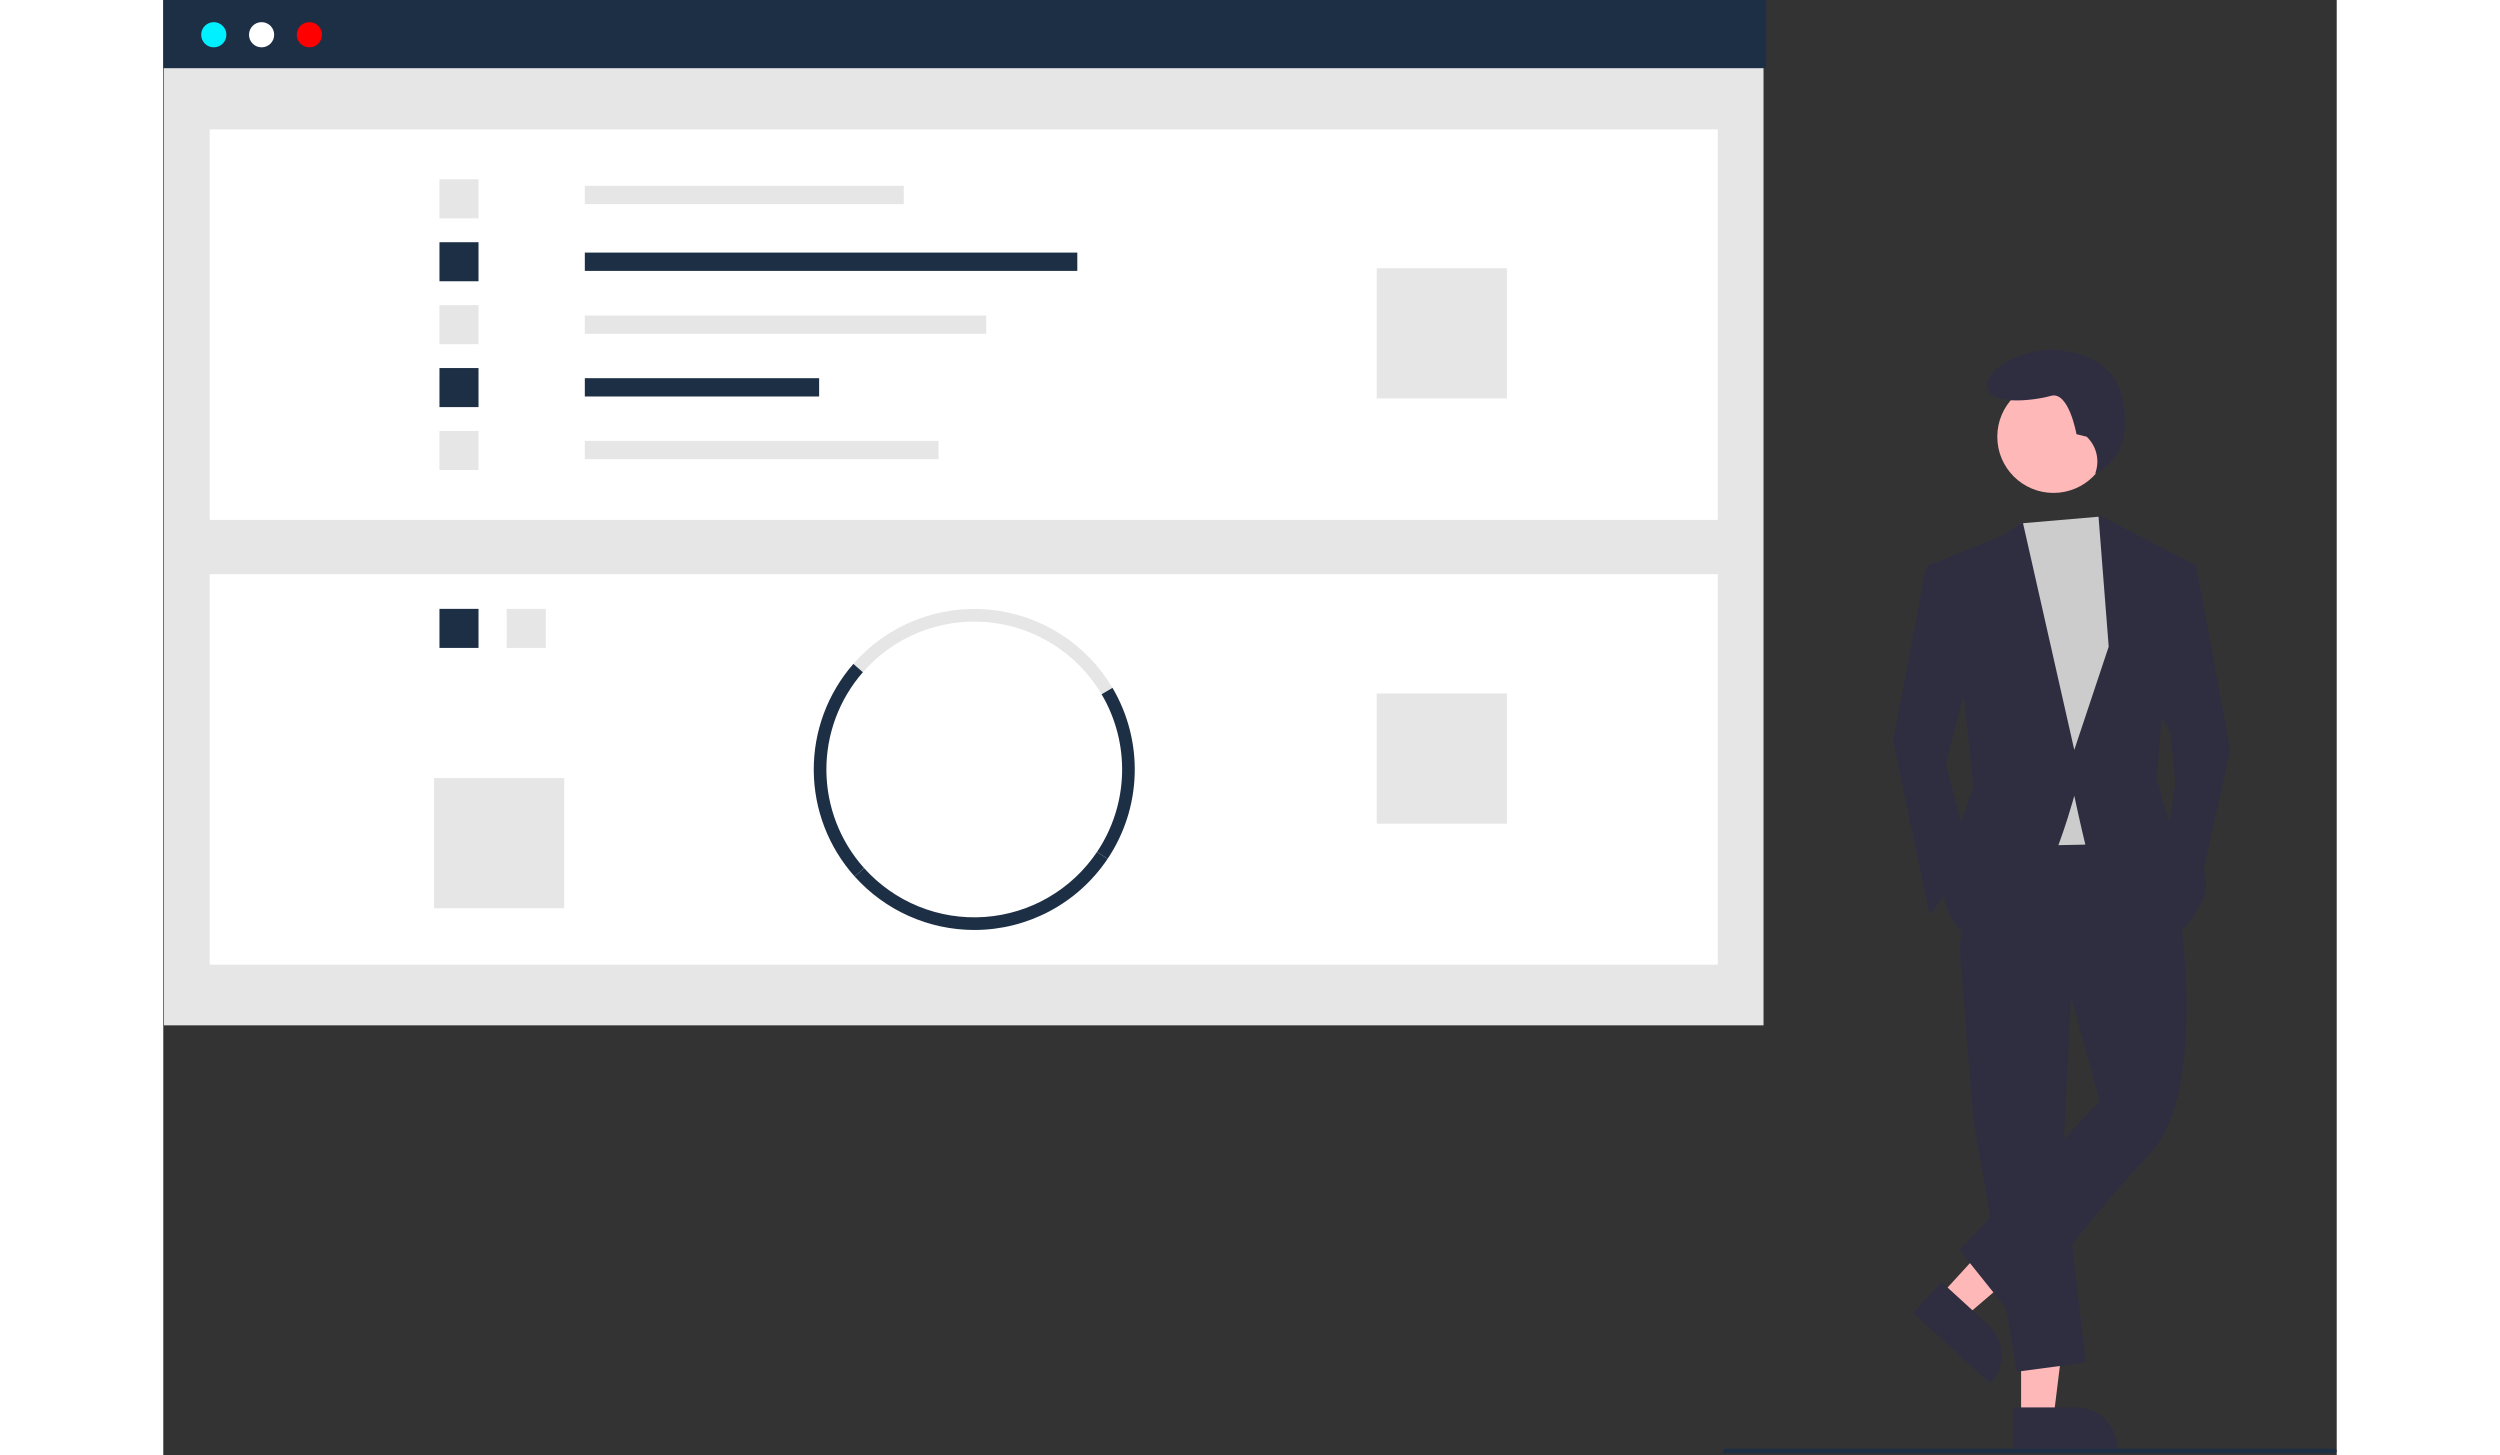 <svg width="756" height="440" viewBox="0 0 956 640" fill="none" xmlns="http://www.w3.org/2000/svg">
<rect x="0" y="0" width="956" height="640" fill="#333333" stroke="none"/>
<g clip-path="url(#clip0_110_98)">
<path d="M703.876 0.399H0.301V451H703.876V0.399Z" fill="#E6E6E6"/>
<path d="M683.757 56.916H20.419V228.688H683.757V56.916Z" fill="white"/>
<path d="M325.699 81.727H185.418V89.78H325.699V81.727Z" fill="#E6E6E6"/>
<path d="M402.043 111.101H185.418V119.154H402.043V111.101Z" fill="#1D2F45"/>
<path d="M361.962 138.776H185.418V146.828H361.962V138.776Z" fill="#E6E6E6"/>
<path d="M288.482 166.346H185.418V174.398H288.482V166.346Z" fill="#1D2F45"/>
<path d="M340.968 193.916H185.418V201.968H340.968V193.916Z" fill="#E6E6E6"/>
<path d="M138.658 78.864H121.48V96.041H138.658V78.864Z" fill="#E6E6E6"/>
<path d="M138.658 106.539H121.48V123.716H138.658V106.539Z" fill="#1D2F45"/>
<path d="M138.658 134.213H121.48V151.391H138.658V134.213Z" fill="#E6E6E6"/>
<path d="M138.658 161.888H121.48V179.065H138.658V161.888Z" fill="#1D2F45"/>
<path d="M138.658 189.562H121.48V206.74H138.658V189.562Z" fill="#E6E6E6"/>
<path d="M590.993 117.99H533.735V175.248H590.993V117.99Z" fill="#E6E6E6"/>
<path d="M683.757 252.546H20.419V424.319H683.757V252.546Z" fill="white"/>
<path d="M168.241 267.812H151.063V284.989H168.241V267.812Z" fill="#E6E6E6"/>
<path d="M138.658 267.812H121.48V284.989H138.658V267.812Z" fill="#1D2F45"/>
<path d="M412.724 305.375C407.488 296.512 400.224 289.017 391.528 283.508C382.832 277.999 372.952 274.633 362.702 273.686C352.451 272.739 342.122 274.239 332.564 278.062C323.006 281.884 314.491 287.921 307.721 295.676L303.535 292.018C310.882 283.599 320.124 277.045 330.499 272.894C340.873 268.743 352.085 267.115 363.212 268.143C374.339 269.17 385.063 272.825 394.502 278.805C403.941 284.786 411.826 292.922 417.508 302.544L412.724 305.375Z" fill="#E6E6E6"/>
<path d="M415.343 377.794L410.73 374.692C417.563 364.501 421.376 352.586 421.728 340.321C422.081 328.057 418.96 315.942 412.724 305.375L417.508 302.544C424.279 314.015 427.668 327.166 427.285 340.481C426.902 353.796 422.762 366.731 415.343 377.794Z" fill="#1D2F45"/>
<path d="M304.114 385.539C292.623 372.705 286.221 356.113 286.115 338.888C286.008 321.662 292.204 304.992 303.535 292.018L307.721 295.676C297.283 307.628 291.575 322.985 291.674 338.854C291.772 354.722 297.669 370.007 308.254 381.83L304.114 385.539Z" fill="#1D2F45"/>
<path d="M356.714 409.052C346.787 409.045 336.973 406.947 327.911 402.896C318.848 398.845 310.74 392.931 304.114 385.539L308.255 381.83C314.864 389.214 323.074 394.99 332.257 398.718C341.44 402.445 351.353 404.025 361.239 403.336C371.126 402.647 380.724 399.709 389.301 394.744C397.879 389.78 405.208 382.921 410.73 374.692L415.344 377.794C408.89 387.418 400.164 395.305 389.939 400.757C379.713 406.208 368.302 409.058 356.714 409.052Z" fill="#1D2F45"/>
<path d="M590.993 305.032H533.735V362.29H590.993V305.032Z" fill="#E6E6E6"/>
<path d="M176.352 342.249H119.095V399.507H176.352V342.249Z" fill="#E6E6E6"/>
<path d="M705 0H-5V30H705V0Z" fill="#1D2F45"/>
<path d="M22.212 20.822C25.272 20.822 27.752 18.341 27.752 15.281C27.752 12.222 25.272 9.742 22.212 9.742C19.152 9.742 16.672 12.222 16.672 15.281C16.672 18.341 19.152 20.822 22.212 20.822Z" fill="#00F0FF"/>
<path d="M43.241 20.822C46.3 20.822 48.781 18.341 48.781 15.281C48.781 12.222 46.3 9.742 43.241 9.742C40.181 9.742 37.701 12.222 37.701 15.281C37.701 18.341 40.181 20.822 43.241 20.822Z" fill="white"/>
<path d="M64.269 20.822C67.329 20.822 69.809 18.341 69.809 15.281C69.809 12.222 67.329 9.742 64.269 9.742C61.209 9.742 58.729 12.222 58.729 15.281C58.729 18.341 61.209 20.822 64.269 20.822Z" fill="#FF0000"/>
<path d="M817.168 623.704H831.411L838.188 568.764L817.165 568.765L817.168 623.704Z" fill="#FFB8B8"/>
<path d="M813.535 619.054L841.585 619.053H841.587C846.328 619.053 850.874 620.937 854.227 624.289C857.579 627.641 859.462 632.188 859.463 636.929V637.51L813.536 637.511L813.535 619.054Z" fill="#2F2E41"/>
<path d="M781.694 569.766L792.205 579.379L834.284 543.411L818.771 529.224L781.694 569.766Z" fill="#FFB8B8"/>
<path d="M782.151 563.883L802.851 582.813L802.852 582.814C806.35 586.014 808.434 590.472 808.646 595.208C808.857 599.944 807.178 604.571 803.979 608.069L803.587 608.498L769.695 577.503L782.151 563.883Z" fill="#2F2E41"/>
<path d="M839.555 430.772L835.518 511.511L845.611 599.316L815.333 603.353L796.158 492.336L790.102 416.642L839.555 430.772Z" fill="#2F2E41"/>
<path d="M886.99 401.504C886.99 401.504 899.101 481.234 873.869 507.474C848.638 533.715 814.324 580.14 814.324 580.14L790.102 549.863L851.666 484.262L839.555 439.855L790.102 416.642L798.176 361.134L870.842 360.125L886.99 401.504Z" fill="#2F2E41"/>
<path d="M831.416 216.812C845.067 216.812 856.133 205.746 856.133 192.095C856.133 178.444 845.067 167.377 831.416 167.377C817.765 167.377 806.698 178.444 806.698 192.095C806.698 205.746 817.765 216.812 831.416 216.812Z" fill="#FFB8B8"/>
<path d="M851.917 227.224L855.703 232.96L865.796 261.219L857.722 371.226L810.287 372.236L804.232 246.08L816.917 230.224L851.917 227.224Z" fill="#CCCCCC"/>
<path d="M785.056 249.108L776.982 248.099C776.982 248.099 774.963 249.108 773.954 256.173C772.945 263.237 760.834 325.81 760.834 325.81L776.982 402.513L795.148 378.291L784.047 335.903L795.148 293.515L785.056 249.108Z" fill="#2F2E41"/>
<path d="M887.999 248.099H894.054L909.193 329.847L895.064 393.43L880.934 370.217L884.971 344.986L882.953 322.783L875.888 309.662L887.999 248.099Z" fill="#2F2E41"/>
<path d="M846.021 192.095L841.527 190.971C841.527 190.971 838.157 171.871 830.292 174.118C822.427 176.365 802.204 178.612 802.204 169.624C802.204 160.636 821.304 152.771 832.539 153.895C843.774 155.018 858.123 158.746 861.751 175.242C867.565 201.686 849.754 208.365 849.754 208.365L850.05 207.402C850.873 204.729 850.932 201.879 850.22 199.174C849.508 196.468 848.054 194.016 846.021 192.095Z" fill="#2F2E41"/>
<path d="M777.991 248.099L810.287 234.978L817.856 229.428L840.564 329.847L855.703 284.431L851.161 226.4L893.045 248.099L878.916 316.727L876.897 342.967L882.953 364.162C882.953 364.162 904.147 379.3 897.082 395.448C890.017 411.596 881.943 412.605 881.943 412.605C881.943 412.605 847.629 380.31 845.611 372.236C843.592 364.162 840.564 350.032 840.564 350.032C840.564 350.032 823.407 414.624 803.222 413.615C783.038 412.605 783.037 391.411 783.037 391.411L788.084 369.208L796.158 345.995L792.121 307.644L777.991 248.099Z" fill="#2F2E41"/>
<path d="M954.953 639.224H686.953C686.687 639.224 686.433 639.119 686.246 638.931C686.058 638.744 685.953 638.489 685.953 638.224C685.953 637.959 686.058 637.705 686.246 637.517C686.433 637.33 686.687 637.224 686.953 637.224H954.953C955.218 637.224 955.472 637.33 955.66 637.517C955.847 637.705 955.953 637.959 955.953 638.224C955.953 638.489 955.847 638.744 955.66 638.931C955.472 639.119 955.218 639.224 954.953 639.224Z" fill="#1D2F45"/>
</g>
<defs>
<clipPath id="clip0_110_98">
<rect width="955.953" height="639.224" fill="white"/>
</clipPath>
</defs>
</svg>
